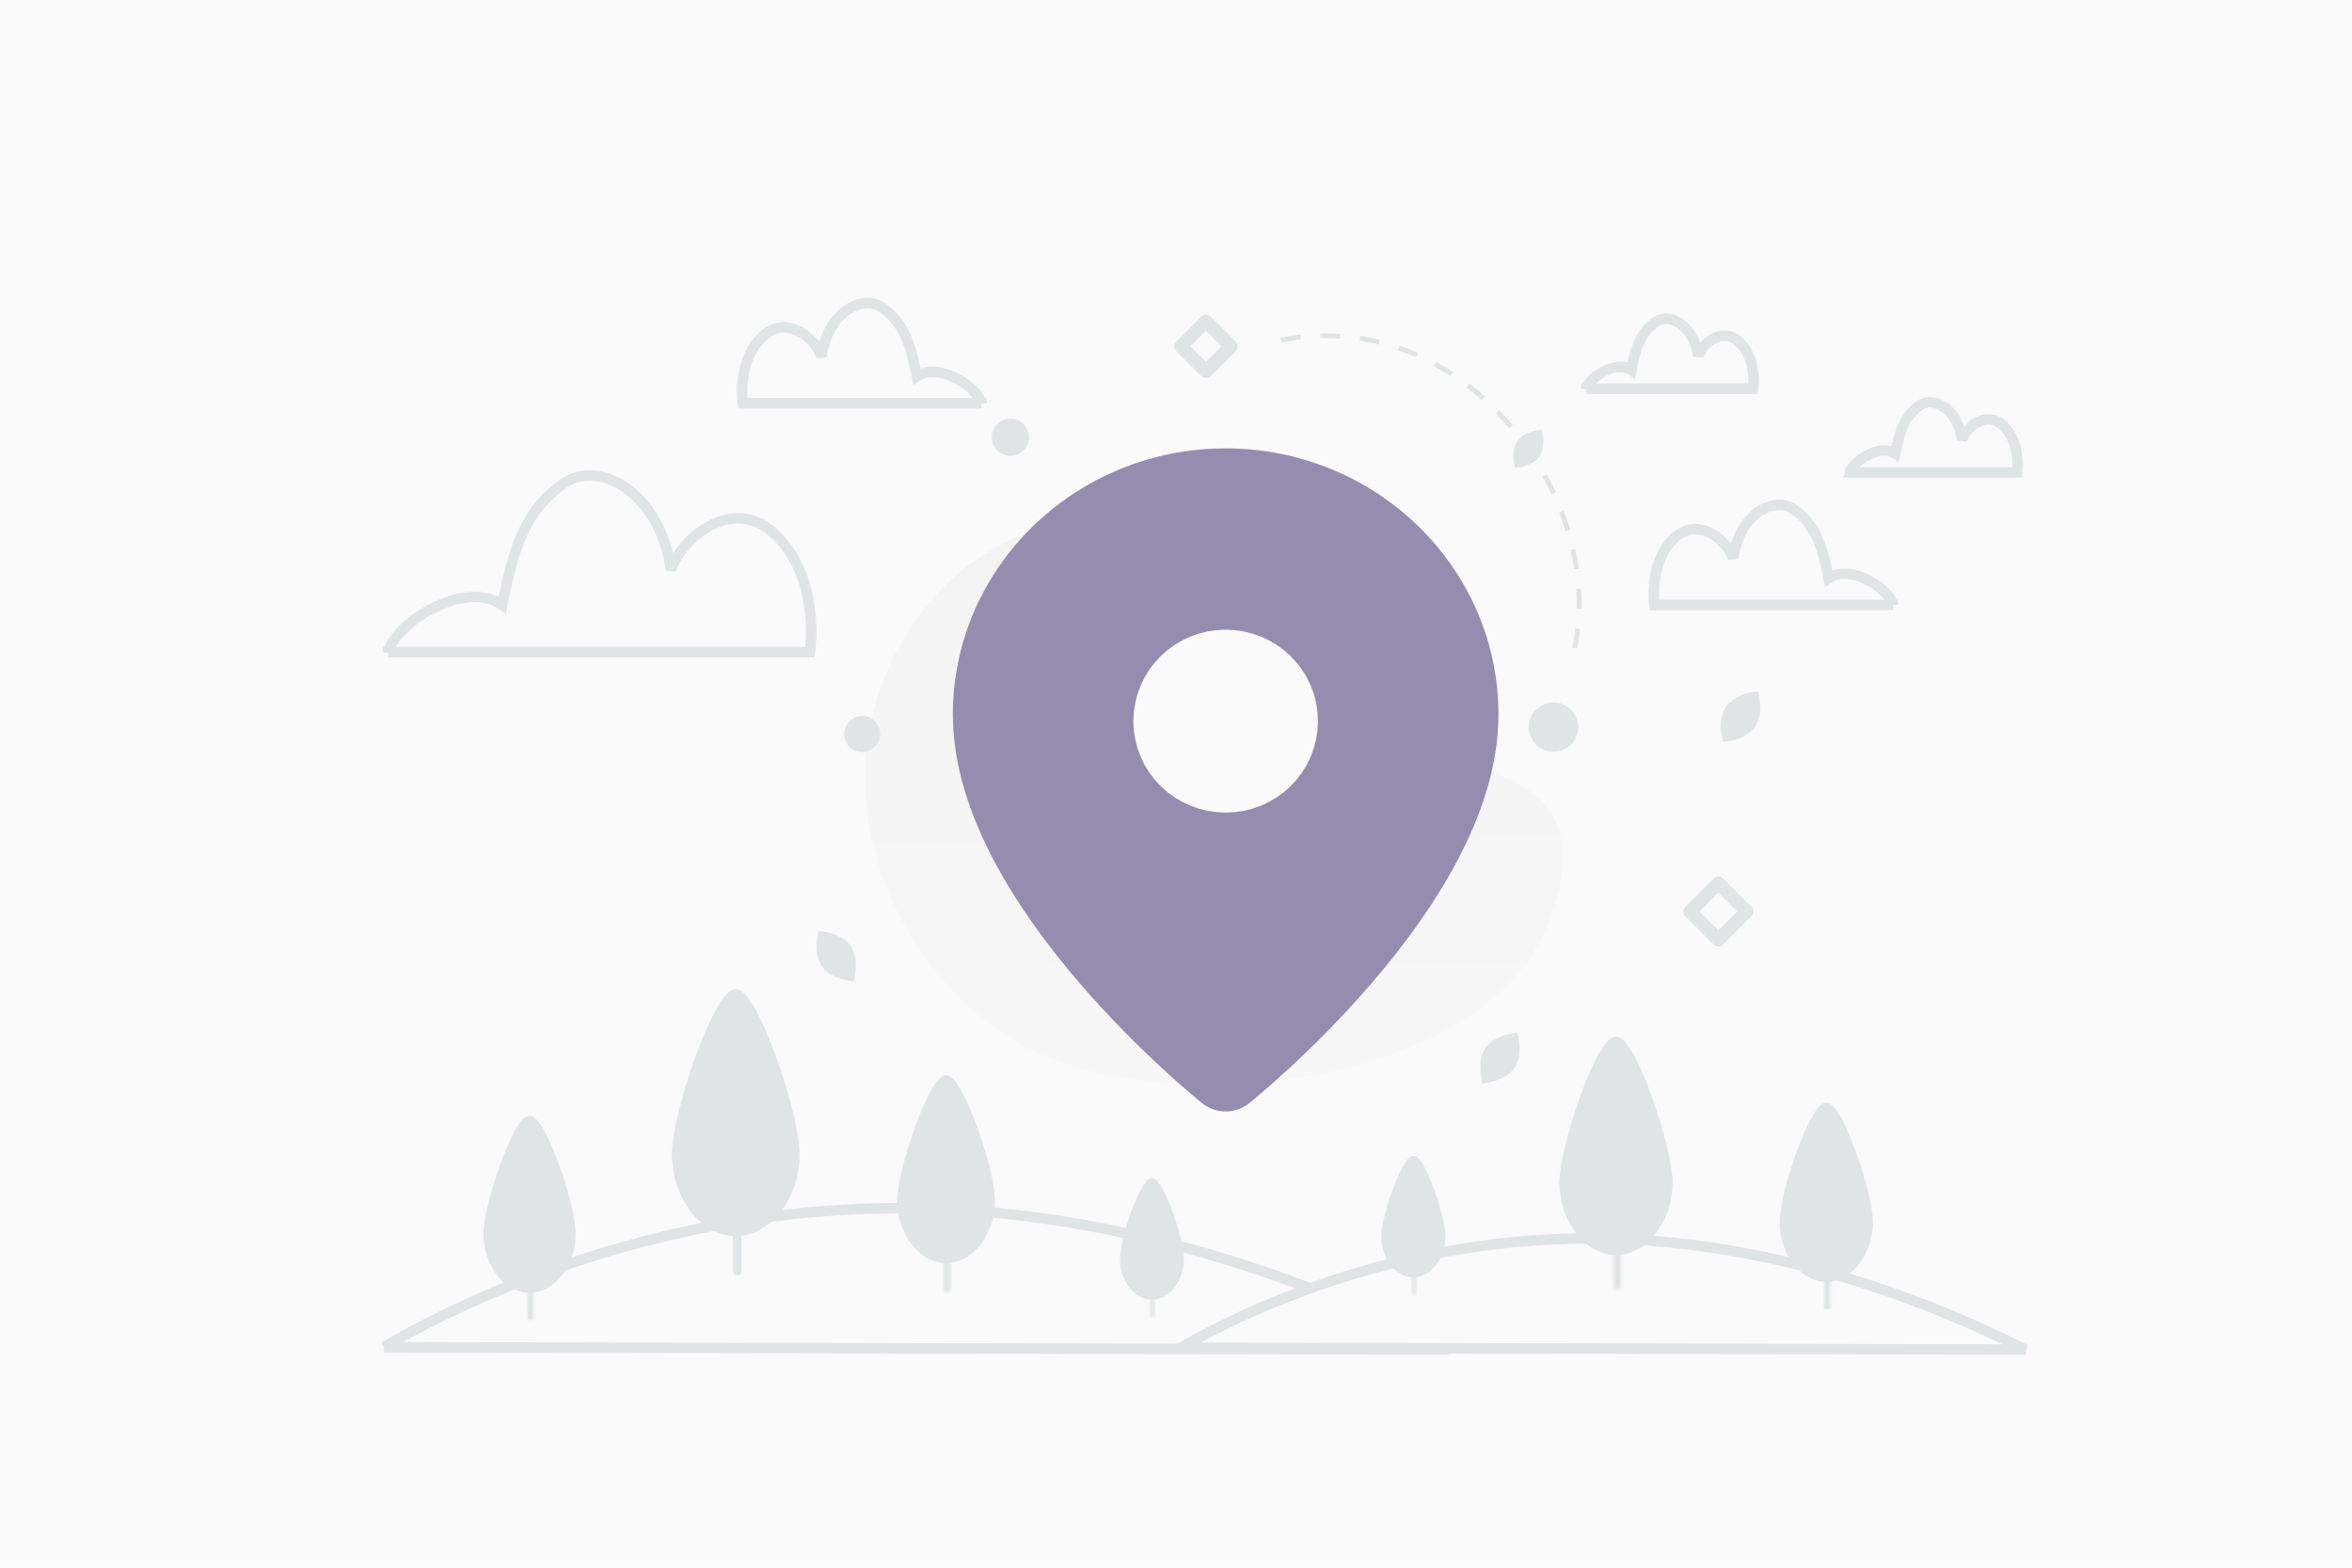 <svg width="900" height="600" viewBox="0 0 900 600" fill="none" xmlns="http://www.w3.org/2000/svg"><path fill="#fafafa" d="M0 0h900v600H0z"></path><path d="M354.47 232.015c29.05-36.667 90.78-52.007 132.047 2.958 35.005 46.621 50.255 49.288 76.86 58.158 17.568 5.859 46.315 13.798 29.564 59.145-21.924 59.351-130.386 75.383-189.69 53.229-56.711-21.183-101.502-106.955-48.781-173.49z" fill="url(#a)"></path><path clip-rule="evenodd" d="m461.452 142.129-9.581-9.581 9.581-9.58 9.58 9.58-9.58 9.581zm196.069 217.558-10.844-10.844L657.521 338l10.843 10.843-10.843 10.844z" stroke="#E1E4E5" stroke-width="5.087" stroke-linecap="round" stroke-linejoin="round"></path><path fill-rule="evenodd" clip-rule="evenodd" d="M469 411s-90-71.865-90-137.497C379 225.172 419.298 186 469 186c49.703 0 90 39.172 90 87.503C559 339.135 469 411 469 411z" fill="#948DAF" stroke="#948DAF" stroke-width="28.772" stroke-linecap="round" stroke-linejoin="round"></path><path d="M468.981 265.455c-6.004 0-10.83 4.75-10.83 10.564s4.864 10.526 10.868 10.526c6.004 0 10.83-4.712 10.83-10.564.038-5.776-4.826-10.526-10.868-10.526" stroke="#fafafa" stroke-width="48.925" stroke-linecap="round" stroke-linejoin="round"></path><path d="M490.126 130.181c72.779-14.35 128.457 65.304 110.885 123.952" stroke="#E1E4E5" stroke-width="1.829" stroke-miterlimit="10" stroke-dasharray="7.6 7.6"></path><path d="M589.985 269.962c-4.606 2.464-6.36 8.186-3.897 12.792 2.447 4.606 8.185 6.36 12.791 3.897 4.606-2.463 6.361-8.185 3.897-12.791-2.463-4.623-8.185-6.361-12.791-3.898z" fill="#E1E4E5"></path><path d="m554.305 516.533-407.355-.928a276.33 276.33 0 0 1 8.933-5.081c9.651-5.264 23.755-12.298 41.533-19.36 35.562-14.126 85.78-28.343 144.438-28.736 58.926-.396 111.864 13.342 151.181 27.56 19.653 7.107 35.89 14.329 47.759 19.957a788.724 788.724 0 0 1 13.511 6.588z" fill="#fafafa" stroke="#E1E4E5" stroke-width="4"></path><path d="m774.99 516.533-323.074-.736c1.641-.96 3.61-2.08 5.891-3.324 7.717-4.209 18.998-9.836 33.219-15.485 28.447-11.3 68.615-22.67 115.53-22.985 47.129-.316 89.477 10.671 120.936 22.048 15.724 5.686 28.716 11.465 38.213 15.969a582.45 582.45 0 0 1 9.285 4.513zM148.577 249.581c2.814-11.405 29.403-28.061 43.612-18.02 4.361-21.727 8.441-35.276 22.69-45.98 14.249-10.703 38.024 3.288 41.843 32.591 3.818-12.046 23.232-28.281 38.828-14.591 14.43 12.667 15.877 33.893 14.37 45.98H148.577v.02zm575.81-18.033c-1.592-6.467-16.635-15.912-24.674-10.218-2.467-12.32-4.775-20.004-12.837-26.073-8.062-6.07-21.513 1.864-23.673 18.481-2.161-6.831-13.145-16.038-21.968-8.275-8.164 7.184-8.983 19.22-8.13 26.074h91.282v.011zM607 148.791c1.113-4.521 11.629-11.124 17.249-7.144 1.725-8.613 3.339-13.984 8.974-18.227 5.636-4.243 15.04 1.303 16.55 12.92 1.51-4.776 9.189-11.212 15.357-5.785 5.708 5.022 6.28 13.436 5.684 18.228H607v.008zm101 32c1.113-4.521 11.629-11.124 17.249-7.144 1.725-8.613 3.339-13.984 8.974-18.227 5.636-4.243 15.04 1.303 16.55 12.92 1.51-4.776 9.189-11.212 15.357-5.785 5.708 5.022 6.28 13.436 5.684 18.228H708v.008zm-332.452-26.468c-1.591-6.468-16.635-15.913-24.674-10.218-2.467-12.321-4.775-20.005-12.837-26.074-8.061-6.07-21.513 1.864-23.673 18.481-2.161-6.831-13.144-16.037-21.968-8.274-8.164 7.183-8.983 19.22-8.13 26.073h91.282v.012z" fill="#fafafa" stroke="#E1E4E5" stroke-width="4"></path><circle r="6.919" transform="matrix(1 0 0 -1 329.919 280.919)" fill="#E1E4E5"></circle><circle cx="386.623" cy="167.365" r="7.139" transform="rotate(-180 386.623 167.365)" fill="#E1E4E5"></circle><path d="M325.537 362.124c3.673 5.345 1.091 13.502 1.091 13.502s-8.535-.515-12.203-5.864c-3.673-5.346-1.095-13.499-1.095-13.499s8.535.515 12.207 5.861zm334.947-91.65c-3.67 5.343-1.09 13.495-1.09 13.495s8.53-.515 12.197-5.862c3.671-5.342 1.094-13.491 1.094-13.491s-8.53.515-12.201 5.858zM568.42 401.119c-3.671 5.343-1.091 13.495-1.091 13.495s8.53-.515 12.197-5.862c3.671-5.342 1.094-13.491 1.094-13.491s-8.53.515-12.2 5.858zm12.198-232.214c-2.779 4.045-.826 10.218-.826 10.218s6.459-.39 9.236-4.438c2.779-4.046.828-10.216.828-10.216s-6.459.39-9.238 4.436z" fill="#E1E4E5"></path><path fill-rule="evenodd" clip-rule="evenodd" d="M219.271 472.256c0 11.337-7.448 21.531-16.635 21.531-9.188 0-16.636-10.194-16.636-21.531C186 460.92 197.437 428 202.636 428c5.198 0 16.635 32.92 16.635 44.256z" fill="#E1E4E5" stroke="#E1E4E5" stroke-width="2" stroke-linecap="round" stroke-linejoin="round"></path><mask id="b" fill="#fafafa"><path fill-rule="evenodd" clip-rule="evenodd" d="M203.025 442.367h-.022c-.621 0-1.123.521-1.123 1.162v61.6h2.268v-61.6c0-.641-.503-1.162-1.123-1.162z"></path></mask><path d="M201.88 505.129h-3a3 3 0 0 0 3 3v-3zm2.268 0v3a3 3 0 0 0 3-3h-3zm-1.123-65.762h-.022v6h.022v-6zm-.022 0c-2.374 0-4.123 1.962-4.123 4.162h6c0 .917-.744 1.838-1.877 1.838v-6zm-4.123 4.162v61.6h6v-61.6h-6zm3 64.6h2.268v-6h-2.268v6zm5.268-3v-61.6h-6v61.6h6zm0-61.6c0-2.201-1.75-4.162-4.123-4.162v6a1.857 1.857 0 0 1-1.877-1.838h6z" fill="#E1E4E5" mask="url(#b)"></path><path fill-rule="evenodd" clip-rule="evenodd" d="M304.968 441.819c0 15.96-10.485 30.31-23.419 30.31-12.935 0-23.42-14.35-23.42-30.31 0-15.959 16.101-62.303 23.42-62.303 7.318 0 23.419 46.344 23.419 62.303z" fill="#E1E4E5" stroke="#E1E4E5" stroke-width="2" stroke-linecap="round" stroke-linejoin="round"></path><path d="M282.065 401.242h.032c.005 0 .018 0 .039.021.021.023.042.06.042.115v85.219h-.194v-85.219c0-.055.02-.092.042-.115.02-.021.033-.021.039-.021h0z" stroke="#E1E4E5" stroke-width="3" stroke-linecap="round" stroke-linejoin="round"></path><path fill-rule="evenodd" clip-rule="evenodd" d="M379.713 459.549c0 12.048-7.915 22.881-17.679 22.881s-17.679-10.833-17.679-22.881 12.155-47.033 17.679-47.033c5.525 0 17.679 34.985 17.679 47.033z" fill="#E1E4E5" stroke="#E1E4E5" stroke-width="2" stroke-linecap="round" stroke-linejoin="round"></path><mask id="c" fill="#fafafa"><path fill-rule="evenodd" clip-rule="evenodd" d="M362.448 427.785h-.024c-.659 0-1.194.553-1.194 1.235v65.464h2.411V429.02c0-.682-.534-1.235-1.193-1.235z"></path></mask><path d="M361.23 494.484h-3a3 3 0 0 0 3 3v-3zm2.411 0v3a3 3 0 0 0 3-3h-3zm-1.193-69.699h-.024v6h.024v-6zm-.024 0c-2.413 0-4.194 1.994-4.194 4.235h6c0 .876-.712 1.765-1.806 1.765v-6zm-4.194 4.235v65.464h6V429.02h-6zm3 68.464h2.411v-6h-2.411v6zm5.411-3V429.02h-6v65.464h6zm0-65.464c0-2.241-1.781-4.235-4.193-4.235v6a1.786 1.786 0 0 1-1.807-1.765h6z" fill="#E1E4E5" mask="url(#c)"></path><path fill-rule="evenodd" clip-rule="evenodd" d="M639 452.624c0 14.069-9.243 26.719-20.645 26.719s-20.646-12.65-20.646-26.719 14.194-54.924 20.646-54.924c6.451 0 20.645 40.855 20.645 54.924z" fill="#E1E4E5" stroke="#E1E4E5" stroke-width="2" stroke-linecap="round" stroke-linejoin="round"></path><mask id="d" fill="#fafafa"><path fill-rule="evenodd" clip-rule="evenodd" d="M618.838 415.53h-.028c-.77 0-1.393.646-1.393 1.443v76.446h2.815v-76.446c0-.797-.624-1.443-1.394-1.443z"></path></mask><path d="M617.417 493.419h-3a3 3 0 0 0 3 3v-3zm2.815 0v3a3 3 0 0 0 3-3h-3zm-1.394-80.889h-.028v6h.028v-6zm-.028 0c-2.523 0-4.393 2.088-4.393 4.443h6c0 .761-.623 1.557-1.607 1.557v-6zm-4.393 4.443v76.446h6v-76.446h-6zm3 79.446h2.815v-6h-2.815v6zm5.815-3v-76.446h-6v76.446h6zm0-76.446c0-2.356-1.871-4.443-4.394-4.443v6a1.582 1.582 0 0 1-1.606-1.557h6z" fill="#E1E4E5" mask="url(#d)"></path><path fill-rule="evenodd" clip-rule="evenodd" d="M452.017 481.833c0 7.667-5.037 14.561-11.25 14.561-6.214 0-11.251-6.894-11.251-14.561s7.735-29.93 11.251-29.93c3.515 0 11.25 22.263 11.25 29.93z" fill="#E1E4E5" stroke="#E1E4E5" stroke-width="2" stroke-linecap="round" stroke-linejoin="round"></path><mask id="e" fill="#fafafa"><path fill-rule="evenodd" clip-rule="evenodd" d="M441.03 461.62h-.015c-.42 0-.76.351-.76.785v41.659h1.535v-41.659a.773.773 0 0 0-.76-.785z"></path></mask><path d="M440.255 504.064h-3a3 3 0 0 0 3 3v-3zm1.535 0v3a3 3 0 0 0 3-3h-3zm-.76-45.444h-.015v6h.015v-6zm-.015 0c-2.173 0-3.76 1.793-3.76 3.785h6a2.227 2.227 0 0 1-2.24 2.215v-6zm-3.76 3.785v41.659h6v-41.659h-6zm3 44.659h1.535v-6h-1.535v6zm4.535-3v-41.659h-6v41.659h6zm0-41.659c0-1.993-1.588-3.785-3.76-3.785v6a2.228 2.228 0 0 1-2.24-2.215h6z" fill="#E1E4E5" mask="url(#e)"></path><path fill-rule="evenodd" clip-rule="evenodd" d="M552.082 473.317c0 7.667-5.037 14.561-11.251 14.561-6.213 0-11.25-6.894-11.25-14.561s7.735-29.93 11.25-29.93c3.516 0 11.251 22.263 11.251 29.93z" fill="#E1E4E5" stroke="#E1E4E5" stroke-width="2" stroke-linecap="round" stroke-linejoin="round"></path><mask id="f" fill="#fafafa"><path fill-rule="evenodd" clip-rule="evenodd" d="M541.095 453.103h-.016a.773.773 0 0 0-.759.786v41.659h1.534v-41.659a.773.773 0 0 0-.759-.786z"></path></mask><path d="M540.32 495.548h-3a3 3 0 0 0 3 3v-3zm1.534 0v3a3 3 0 0 0 3-3h-3zm-.759-45.445h-.016v6h.016v-6zm-.016 0c-2.173 0-3.759 1.794-3.759 3.786h6a2.227 2.227 0 0 1-2.241 2.214v-6zm-3.759 3.786v41.659h6v-41.659h-6zm3 44.659h1.534v-6h-1.534v6zm4.534-3v-41.659h-6v41.659h6zm0-41.659c0-1.993-1.587-3.786-3.759-3.786v6a2.227 2.227 0 0 1-2.241-2.214h6z" fill="#E1E4E5" mask="url(#f)"></path><path fill-rule="evenodd" clip-rule="evenodd" d="M715.675 467.793c0 11.474-7.538 21.791-16.837 21.791S682 479.267 682 467.793 693.576 423 698.838 423c5.261 0 16.837 33.319 16.837 44.793z" fill="#E1E4E5" stroke="#E1E4E5" stroke-width="2" stroke-linecap="round" stroke-linejoin="round"></path><mask id="g" fill="#fafafa"><path fill-rule="evenodd" clip-rule="evenodd" d="M699.232 437.541h-.023c-.628 0-1.137.527-1.137 1.177v62.346h2.296v-62.346c0-.65-.509-1.177-1.136-1.177z"></path></mask><path d="M698.072 501.064h-3a3 3 0 0 0 3 3v-3zm2.296 0v3a3 3 0 0 0 3-3h-3zm-1.136-66.523h-.023v6h.023v-6zm-.023 0c-2.382 0-4.137 1.969-4.137 4.177h6c0 .908-.737 1.823-1.863 1.823v-6zm-4.137 4.177v62.346h6v-62.346h-6zm3 65.346h2.296v-6h-2.296v6zm5.296-3v-62.346h-6v62.346h6zm0-62.346c0-2.209-1.756-4.177-4.136-4.177v6a1.843 1.843 0 0 1-1.864-1.823h6z" fill="#E1E4E5" mask="url(#g)"></path><defs><linearGradient id="a" x1="470.193" y1="536.151" x2="464.802" y2="-36.071" gradientUnits="userSpaceOnUse"><stop stop-color="#fafafa"></stop><stop offset="1" stop-color="#EEE"></stop></linearGradient></defs></svg>